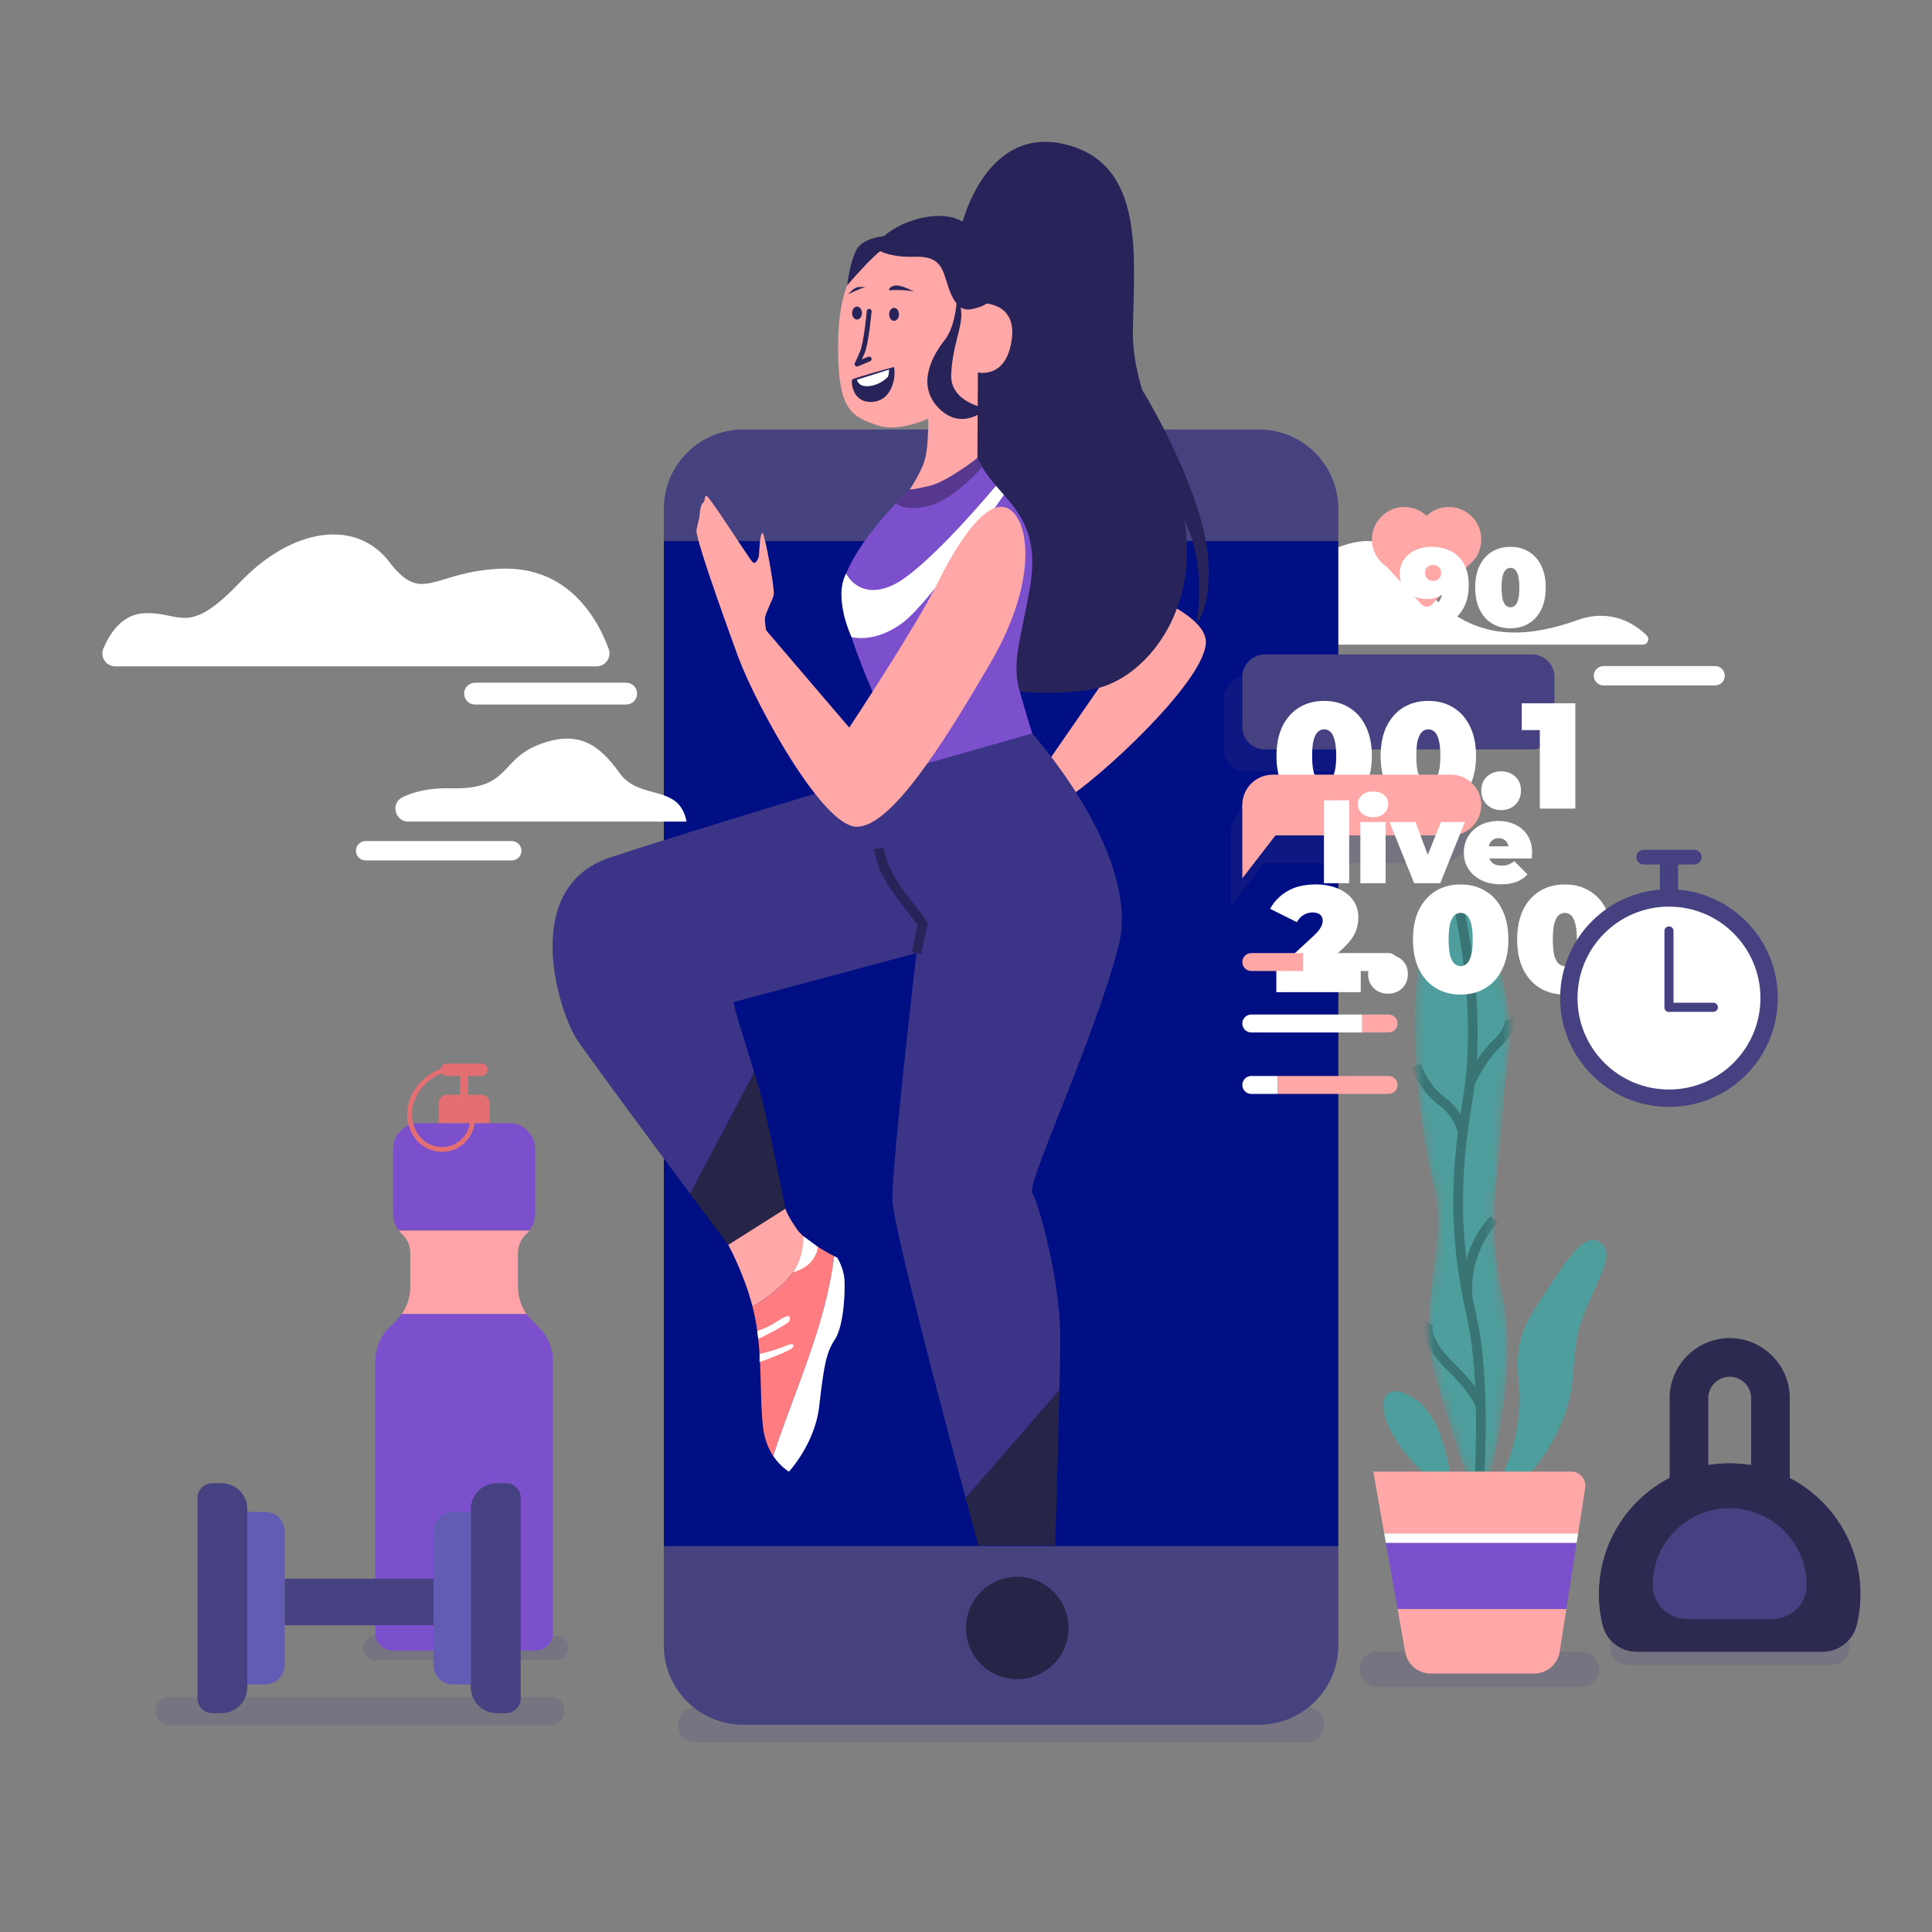 <svg width="200" height="200" viewBox="0 0 200 200" fill="none" xmlns="http://www.w3.org/2000/svg">
<rect x="0" y="0" width="200" height="200" fill="#808080" stroke="none"/>
<g clip-path="url(#clip0_69_6401)">
<path d="M134.926 66.737H170.066C170.567 66.737 170.822 66.127 170.464 65.776C169.271 64.609 166.816 62.941 163.304 64.19C158.192 66.009 153.462 66.251 149.218 62.613C144.974 58.975 144.857 54.246 138.488 56.671C132.119 59.096 134.926 66.737 134.926 66.737Z" fill="white"/>
<path d="M138.544 52.678C138.544 48.139 134.864 44.459 130.325 44.459H76.936C72.397 44.459 68.718 48.139 68.718 52.678V56.007H138.544L138.544 52.678Z" fill="#464280"/>
<path d="M138.544 56.007H68.717V160.067H138.544V56.007Z" fill="#000F83"/>
<path d="M68.717 160.067V170.324C68.717 174.863 72.397 178.542 76.936 178.542H130.325C134.864 178.542 138.544 174.863 138.544 170.324V160.067H68.717Z" fill="#464280"/>
<path d="M107.511 80.257L115.052 69.359C115.052 69.359 103.057 65.316 98.322 64.364C93.586 63.411 88.516 61.719 88.905 59.343C89.293 56.967 95.077 54.239 104.889 56.95C114.7 59.663 124.086 62.677 124.798 66.088C125.51 69.5 115.479 79.099 110.96 82.314C110.96 82.314 100.249 89.819 99.317 89.875C98.384 89.932 97.94 89.923 97.94 89.923C97.94 89.923 96.685 90.192 96.43 89.944C96.174 89.695 95.588 90.103 95.671 89.702C95.755 89.301 100.783 83.867 101.033 83.422C101.283 82.977 100.379 82.9 100.143 82.963C99.907 83.025 97.809 83.453 97.865 83.186C97.92 82.919 103.204 80.448 103.767 80.426C104.329 80.404 105.89 80.812 106.421 80.672C106.952 80.531 107.511 80.257 107.511 80.257Z" fill="#FFA8A7"/>
<path d="M99.532 23.376C99.532 23.376 101.944 12.882 110.3 14.95C118.657 17.018 117.364 26.7 117.278 34.307C117.192 41.914 122.706 48.462 122.878 56.646C123.05 64.83 117.795 70.602 112.971 71.377C108.146 72.152 103.919 71.377 103.919 71.377C103.919 71.377 99.088 49.064 99.094 43.982C99.101 38.899 99.79 23.016 99.532 23.376Z" fill="#282359"/>
<path d="M75.388 128.872L81.354 125.398C81.354 125.398 79.844 117.694 79.013 114.296C78.793 113.393 78.454 112.227 78.082 111.002L71.434 123.572C73.704 126.621 75.388 128.872 75.388 128.872Z" fill="#272547"/>
<path d="M107 76.09C106.908 75.984 106.859 75.93 106.859 75.93L93.816 79.329C93.816 79.329 72.518 85.672 63.153 88.769C53.788 91.865 57.79 104.704 59.754 107.65C61.029 109.562 67.235 117.933 71.434 123.572L78.082 111.002C77.055 107.619 75.77 103.778 75.992 103.722C76.294 103.647 94.874 98.662 94.874 98.662C94.874 98.662 92.306 120.716 92.381 124.19C92.438 126.814 97.493 145.896 99.964 155.078L109.672 143.913C109.72 141.654 109.752 139.63 109.752 138.237C109.752 132.573 107.48 124.38 106.86 123.475C106.239 122.569 113.458 107.173 115.812 97.837C118.011 89.118 108.293 77.576 107 76.09Z" fill="#3C3587"/>
<path d="M101.293 159.988H109.223C109.223 159.988 109.523 150.841 109.671 143.913L99.963 155.077C100.763 158.051 101.293 159.988 101.293 159.988Z" fill="#272547"/>
<path d="M101.575 31.367C101.575 31.367 99.901 21.522 94.142 23.688C88.382 25.854 86.758 29.595 86.758 36.044C86.758 42.492 88.183 43.147 90.91 44.048C93.062 44.759 96.111 43.33 96.111 43.33C96.111 43.33 96.209 46.776 95.471 48.351C94.732 49.926 94.166 50.664 94.166 50.664C94.166 50.664 94.831 51.304 96.751 50.664C98.671 50.024 101.181 47.415 101.181 47.415L101.23 38.554C101.23 38.554 103.692 39.145 104.529 36.142C105.365 33.14 104.184 31.466 101.575 31.367Z" fill="#FFA8A7"/>
<path d="M101.181 47.416C101.181 47.416 101.624 48.666 103.669 50.949C105.714 53.232 107.554 55.55 106.6 60.934C105.646 66.319 104.692 68.568 105.578 71.635C106.464 74.703 106.859 75.93 106.859 75.93L94.127 79.542C94.127 79.542 86.084 64.41 87.311 60.184C88.538 55.958 94.167 50.664 94.167 50.664C94.167 50.664 95.558 51.187 97.876 49.892C100.193 48.597 101.181 47.416 101.181 47.416Z" fill="#7C50CC"/>
<path d="M87.594 59.369C87.594 59.369 88.884 62.178 92.378 60.593C95.873 59.009 103.101 50.291 103.101 50.291L103.919 51.23C103.919 51.23 96.386 62.271 93.45 64.462C90.514 66.651 88.15 65.947 88.15 65.947C88.15 65.947 86.229 61.917 87.594 59.369Z" fill="white"/>
<path d="M92.74 52.11C92.74 52.11 93.7 53.027 96.245 52.351C98.79 51.675 101.678 48.359 101.678 48.359L101.181 47.415C101.181 47.415 98.069 49.856 96.245 50.291C94.421 50.726 94.166 50.664 94.166 50.664L92.74 52.11Z" fill="#57388F"/>
<path d="M79.307 65.245L87.916 75.32C87.916 75.32 94.89 64.757 97.021 60.422C99.152 56.087 102.083 51.617 104.281 52.6C106.479 53.583 107.639 59.872 102.51 68.665C97.381 77.458 92.068 85.762 88.588 85.579C85.108 85.396 78.391 73.245 76.437 68.055C76.437 68.055 71.918 55.781 72.102 54.865C72.285 53.949 72.407 53.522 72.407 53.522C72.407 53.522 72.468 52.24 72.773 52.056C73.078 51.873 72.834 51.202 73.201 51.385C73.567 51.568 77.536 57.818 77.902 58.174C78.269 58.529 78.574 57.675 78.574 57.43C78.574 57.186 78.696 55.049 78.94 55.171C79.185 55.293 80.223 61.033 80.1 61.583C79.978 62.132 79.184 63.536 79.184 64.086C79.185 64.635 79.307 65.245 79.307 65.245Z" fill="#FFA8A7"/>
<path d="M83.804 128.487C83.265 128.087 82.776 127.652 82.479 127.221C81.472 125.761 81.302 125.131 81.302 125.131L75.388 128.872C75.388 128.872 77.007 131.776 77.899 135.245C80.578 133.761 82.941 131.409 83.804 128.487Z" fill="#FFA8A7"/>
<path d="M83.804 128.487C82.941 131.409 80.578 133.761 77.899 135.245C78.012 135.684 78.115 136.132 78.2 136.585C78.955 140.612 78.603 144.64 79.006 147.862C79.159 149.082 79.579 150.02 80.041 150.716C82.281 143.848 85.499 137.176 86.346 130.03C85.818 129.761 84.736 129.178 83.804 128.487Z" fill="#FF7D81"/>
<path d="M87.413 132.407C87.312 131.198 86.668 130.191 86.668 130.191C86.668 130.191 86.546 130.133 86.346 130.03C85.499 137.176 82.281 143.848 80.041 150.716C80.8 151.855 81.674 152.342 81.674 152.342C81.674 152.342 84.342 149.473 84.795 145.647C85.248 141.821 85.449 140.109 86.406 138.699C87.362 137.29 87.513 133.615 87.413 132.407Z" fill="white"/>
<path d="M78.391 137.764C78.391 137.764 79.376 137.527 80.567 136.722C81.757 135.918 81.885 136.304 81.725 136.722C81.564 137.141 78.494 138.6 78.494 138.6L78.391 137.764Z" fill="white"/>
<path d="M78.63 140.172C78.63 140.172 80.277 139.779 81.081 139.425C81.886 139.071 82.23 139.039 82.122 139.425C82.014 139.811 78.63 141.001 78.63 141.001L78.63 140.172Z" fill="white"/>
<path d="M83.191 127.992C83.191 127.992 83.187 129.033 82.897 130.031C82.606 131.028 82.12 131.706 82.12 131.706C82.12 131.706 83.395 131.346 84.017 130.558C84.64 129.77 84.672 129.078 84.672 129.078" fill="white"/>
<path d="M90.982 87.837C90.982 87.837 91.173 90.004 93.276 92.681C95.38 95.359 95.512 95.677 95.512 95.677L94.874 98.662" stroke="#282359" stroke-miterlimit="10"/>
<path d="M89.978 32.221C89.978 32.221 89.684 35.519 89.254 36.511C88.825 37.503 88.718 37.69 88.718 37.69L89.978 37.162" stroke="#282359" stroke-width="0.5" stroke-miterlimit="10" stroke-linecap="round" stroke-linejoin="round"/>
<path d="M92.552 33.213C92.834 33.213 93.062 32.913 93.062 32.542C93.062 32.172 92.834 31.872 92.552 31.872C92.271 31.872 92.043 32.172 92.043 32.542C92.043 32.913 92.271 33.213 92.552 33.213Z" fill="#282359"/>
<path d="M88.718 33.079C88.999 33.079 89.228 32.779 89.228 32.408C89.228 32.038 88.999 31.738 88.718 31.738C88.437 31.738 88.208 32.038 88.208 32.408C88.208 32.779 88.437 33.079 88.718 33.079Z" fill="#282359"/>
<path d="M92.552 37.986C92.552 37.986 88.316 39.138 88.209 39.3C88.102 39.46 88.182 41.713 90.274 41.606C92.365 41.498 92.767 39.031 92.552 37.986Z" fill="#282359"/>
<path d="M94.438 34.629C94.438 34.629 93.397 33.905 92.4 34.629C91.404 35.353 91.948 36.101 93.238 36.101C94.529 36.101 95.185 35.467 94.438 34.629Z" fill="#FFA8A7" fill-opacity="0.651"/>
<path d="M89.117 34.956C89.117 34.956 88.755 34.358 88.008 34.584C87.26 34.81 87.215 35.489 88.008 35.761C88.8 36.033 89.276 35.137 89.117 34.956Z" fill="#FFA8A7" fill-opacity="0.651"/>
<path d="M94.63 30.195C94.63 30.195 93.18 29.388 92.552 29.578C91.924 29.768 92.043 30.052 92.043 30.052C92.043 30.052 93.633 29.926 94.63 30.195Z" fill="#282359"/>
<path d="M89.614 29.72C89.614 29.72 89.219 29.689 88.823 29.72C88.428 29.752 87.81 30.448 87.81 30.448C87.81 30.448 89.266 29.752 89.614 29.72Z" fill="#282359"/>
<path d="M103.056 33.695C103.056 33.695 102.136 32.911 101.38 33.56C100.623 34.209 101.028 36.372 101.028 36.372C101.028 36.372 103.191 34.668 103.056 33.695Z" fill="#FFA8A7" fill-opacity="0.651"/>
<path d="M88.713 39.311C88.713 39.311 88.836 40.1 89.978 39.968C91.121 39.837 91.764 39.147 91.886 39.048C92.008 38.95 92.043 38.259 92.043 38.259L88.713 39.311Z" fill="white"/>
<path d="M90.573 25.614C90.547 25.669 91.63 26.683 94.753 26.581C97.875 26.479 97.569 28.453 98.455 30.448C99.341 32.443 100.329 32.086 101.113 31.872C101.897 31.659 102.129 31.416 102.129 31.416C102.129 31.416 102.679 26.615 100.499 23.718C98.319 20.821 91.79 23.046 90.573 25.614Z" fill="#282359"/>
<path d="M99.057 30.826C99.057 30.826 99.012 33.651 97.789 35.204C96.566 36.758 94.773 39.837 97.209 42.282C99.646 44.728 102.19 42.282 102.19 42.282C102.19 42.282 98.332 41.739 98.468 38.75C98.604 35.762 99.6 33.946 99.51 32.409C99.419 30.871 99.283 30.645 99.283 30.645L99.057 30.826Z" fill="#282359"/>
<path d="M91.513 24.439C91.513 24.439 89.413 24.612 88.713 25.773C88.012 26.934 87.693 29.549 87.693 29.549C87.693 29.549 90.718 26.006 91.513 25.773C92.309 25.541 91.513 24.439 91.513 24.439Z" fill="#282359"/>
<path d="M118.232 40.335C118.232 40.335 123.029 48.128 124.596 54.918C126.163 61.707 123.865 64.632 123.865 64.632C123.865 64.632 124.929 58.991 122.882 54.5C120.836 50.009 118.232 40.335 118.232 40.335Z" fill="#282359"/>
<path d="M96.11 43.33L97.817 42.794L95.999 46.725L96.11 43.33Z" fill="#FFA8A7" fill-opacity="0.651"/>
<path d="M105.308 173.834C108.238 173.834 110.614 171.459 110.614 168.528C110.614 165.598 108.238 163.222 105.308 163.222C102.378 163.222 100.002 165.598 100.002 168.528C100.002 171.459 102.378 173.834 105.308 173.834Z" fill="#272547"/>
<path opacity="0.19" d="M138.689 70.021H129.021C127.734 70.021 126.691 71.064 126.691 72.351V77.526C126.691 78.813 127.734 79.856 129.021 79.856H138.689V70.021Z" fill="#464180"/>
<path opacity="0.19" d="M149.028 83.061H130.579C128.843 83.061 127.435 84.469 127.435 86.205V93.793L130.866 89.349H149.028C150.764 89.349 152.172 87.942 152.172 86.205C152.172 84.469 150.764 83.061 149.028 83.061Z" fill="#464180"/>
<path opacity="0.19" d="M57.577 171.858H38.89C38.185 171.858 37.614 171.286 37.614 170.581C37.614 169.876 38.185 169.305 38.89 169.305H57.576C58.282 169.305 58.853 169.876 58.853 170.581C58.853 171.286 58.282 171.858 57.577 171.858Z" fill="#464180"/>
<path opacity="0.19" d="M57.009 178.542H17.52C16.732 178.542 16.094 177.904 16.094 177.116C16.094 176.329 16.732 175.69 17.52 175.69H57.009C57.796 175.69 58.435 176.329 58.435 177.116C58.436 177.904 57.797 178.542 57.009 178.542Z" fill="#464180"/>
<path opacity="0.19" d="M163.708 174.627H142.566C141.56 174.627 140.744 173.811 140.744 172.805C140.744 171.798 141.56 170.982 142.566 170.982H163.708C164.714 170.982 165.53 171.798 165.53 172.805C165.53 173.811 164.714 174.627 163.708 174.627Z" fill="#464180"/>
<path opacity="0.19" d="M189.628 172.352H168.487C167.48 172.352 166.664 171.536 166.664 170.53C166.664 169.523 167.48 168.707 168.487 168.707H189.628C190.635 168.707 191.451 169.523 191.451 170.53C191.451 171.536 190.635 172.352 189.628 172.352Z" fill="#464180"/>
<path opacity="0.19" d="M135.251 180.365H72.01C71.003 180.365 70.187 179.549 70.187 178.543C70.187 177.536 71.003 176.72 72.01 176.72H135.251C136.258 176.72 137.074 177.536 137.074 178.543C137.074 179.549 136.258 180.365 135.251 180.365Z" fill="#464180"/>
<path d="M55.402 125.688V118.942C55.402 118.232 55.12 117.551 54.618 117.05C54.116 116.548 53.436 116.266 52.726 116.266H48.047L48.056 117.216H48.037L48.047 116.266H43.367C42.658 116.266 41.977 116.548 41.475 117.05C40.973 117.552 40.692 118.232 40.692 118.942V125.688C40.692 126.303 40.904 126.896 41.287 127.37H54.806C55.189 126.896 55.402 126.303 55.402 125.688Z" fill="#7C50CC"/>
<path d="M55.072 136.697C54.854 136.479 54.661 136.242 54.49 135.992H41.603C41.432 136.242 41.239 136.479 41.021 136.697L40.299 137.419C39.369 138.349 38.847 139.609 38.847 140.924V169.05C38.847 169.531 39.038 169.992 39.378 170.332C39.719 170.672 40.18 170.864 40.661 170.864H45.583H47.484H48.609H51.51H55.431C55.912 170.864 56.374 170.672 56.714 170.332C57.054 169.992 57.245 169.531 57.245 169.05V140.924C57.245 139.609 56.723 138.349 55.794 137.419L55.072 136.697Z" fill="#7C50CC"/>
<path d="M53.62 133.217V129.711C53.62 129.001 53.902 128.321 54.404 127.819L54.618 127.605C54.685 127.538 54.747 127.467 54.806 127.395H41.287C41.346 127.467 41.408 127.538 41.475 127.605L41.69 127.819C42.192 128.321 42.473 129.001 42.473 129.711V133.217C42.473 134.224 42.164 135.198 41.604 136.017H54.49C53.928 135.198 53.62 134.224 53.62 133.217Z" fill="#FFA3A9"/>
<path d="M50.674 116.266H45.419V114.15C45.419 113.699 45.785 113.333 46.236 113.333H49.858C50.309 113.333 50.675 113.699 50.675 114.15L50.674 116.266Z" fill="#E36F73"/>
<path d="M48.474 111.38H47.62V113.333H48.474V111.38Z" fill="#E36F73"/>
<path d="M49.84 111.38H46.254C45.901 111.38 45.614 111.094 45.614 110.741C45.614 110.388 45.9 110.102 46.254 110.102H49.84C50.192 110.102 50.479 110.388 50.479 110.741C50.478 111.094 50.192 111.38 49.84 111.38Z" fill="#E36F73"/>
<path d="M47.341 110.286C44.48 110.386 41.822 112.913 42.184 115.893C42.345 117.214 43.142 118.424 44.386 118.948C45.588 119.456 46.962 119.303 47.955 118.439C49.065 117.473 49.499 115.961 48.885 114.6C48.753 114.308 48.322 114.562 48.453 114.853C48.925 115.897 48.61 117.073 47.826 117.874C47.013 118.704 45.876 118.94 44.782 118.567C43.629 118.175 42.858 117.106 42.69 115.92C42.504 114.616 43.02 113.274 43.918 112.332C44.81 111.395 46.047 110.83 47.341 110.786C47.662 110.774 47.663 110.274 47.341 110.286Z" fill="#E36F73"/>
<mask id="mask0_69_6401" style="mask-type:luminance" maskUnits="userSpaceOnUse" x="146" y="91" width="11" height="63">
<path d="M154.208 152.682C154.208 152.682 157.225 142.09 155.549 134.18C153.873 126.269 155.012 123.186 155.549 115.208C156.085 107.23 157.024 108.169 155.549 101.465C154.074 94.761 151.996 88.125 148.443 94.359C144.89 100.594 146.834 116.683 148.443 122.783C150.052 128.884 146.432 135.118 148.644 142.693C150.856 150.268 152.063 153.352 152.063 153.352L154.208 152.682Z" fill="white"/>
</mask>
<g mask="url(#mask0_69_6401)">
<path d="M154.208 152.682C154.208 152.682 157.225 142.09 155.549 134.18C153.873 126.269 155.012 123.186 155.549 115.208C156.085 107.23 157.024 108.169 155.549 101.465C154.074 94.761 151.996 88.125 148.443 94.359C144.89 100.594 146.834 116.683 148.443 122.783C150.052 128.884 146.432 135.118 148.644 142.693C150.856 150.268 152.063 153.352 152.063 153.352L154.208 152.682Z" fill="#4D9E9D"/>
</g>
<mask id="mask1_69_6401" style="mask-type:luminance" maskUnits="userSpaceOnUse" x="146" y="91" width="11" height="63">
<path d="M154.208 152.682C154.208 152.682 157.225 142.09 155.549 134.18C153.873 126.269 155.012 123.186 155.549 115.208C156.085 107.23 157.024 108.169 155.549 101.465C154.074 94.761 151.996 88.125 148.443 94.359C144.89 100.594 146.834 116.683 148.443 122.783C150.052 128.884 146.432 135.118 148.644 142.693C150.856 150.268 152.063 153.352 152.063 153.352L154.208 152.682Z" fill="white"/>
</mask>
<g mask="url(#mask1_69_6401)">
<path d="M150.537 91.998C150.537 91.998 153.724 103.318 151.9 114.046C150.076 124.774 151.203 130.996 152.464 136.897C153.724 142.797 153.188 152.343 153.188 152.343" stroke="#397575" stroke-miterlimit="10"/>
</g>
<mask id="mask2_69_6401" style="mask-type:luminance" maskUnits="userSpaceOnUse" x="146" y="91" width="11" height="63">
<path d="M154.208 152.682C154.208 152.682 157.225 142.09 155.549 134.18C153.873 126.269 155.012 123.186 155.549 115.208C156.085 107.23 157.024 108.169 155.549 101.465C154.074 94.761 151.996 88.125 148.443 94.359C144.89 100.594 146.834 116.683 148.443 122.783C150.052 128.884 146.432 135.118 148.644 142.693C150.856 150.268 152.063 153.352 152.063 153.352L154.208 152.682Z" fill="white"/>
</mask>
<g mask="url(#mask2_69_6401)">
<path d="M147.909 136.925C147.909 136.925 146.986 138.325 150.119 141.426C153.251 144.527 153.301 145.692 153.301 145.692" stroke="#397575" stroke-miterlimit="10"/>
</g>
<mask id="mask3_69_6401" style="mask-type:luminance" maskUnits="userSpaceOnUse" x="146" y="91" width="11" height="63">
<path d="M154.208 152.682C154.208 152.682 157.225 142.09 155.549 134.18C153.873 126.269 155.012 123.186 155.549 115.208C156.085 107.23 157.024 108.169 155.549 101.465C154.074 94.761 151.996 88.125 148.443 94.359C144.89 100.594 146.834 116.683 148.443 122.783C150.052 128.884 146.432 135.118 148.644 142.693C150.856 150.268 152.063 153.352 152.063 153.352L154.208 152.682Z" fill="white"/>
</mask>
<g mask="url(#mask3_69_6401)">
<path d="M151.919 133.771C151.919 133.771 151.54 129.562 154.672 126.232" stroke="#397575" stroke-miterlimit="10"/>
</g>
<mask id="mask4_69_6401" style="mask-type:luminance" maskUnits="userSpaceOnUse" x="146" y="91" width="11" height="63">
<path d="M154.208 152.682C154.208 152.682 157.225 142.09 155.549 134.18C153.873 126.269 155.012 123.186 155.549 115.208C156.085 107.23 157.024 108.169 155.549 101.465C154.074 94.761 151.996 88.125 148.443 94.359C144.89 100.594 146.834 116.683 148.443 122.783C150.052 128.884 146.432 135.118 148.644 142.693C150.856 150.268 152.063 153.352 152.063 153.352L154.208 152.682Z" fill="white"/>
</mask>
<g mask="url(#mask4_69_6401)">
<path d="M146.598 110.282C146.598 110.282 147.402 112.675 149.214 113.961C151.025 115.246 151.428 117.218 151.428 117.218" stroke="#397575" stroke-miterlimit="10"/>
</g>
<mask id="mask5_69_6401" style="mask-type:luminance" maskUnits="userSpaceOnUse" x="146" y="91" width="11" height="63">
<path d="M154.208 152.682C154.208 152.682 157.225 142.09 155.549 134.18C153.873 126.269 155.012 123.186 155.549 115.208C156.085 107.23 157.024 108.169 155.549 101.465C154.074 94.761 151.996 88.125 148.443 94.359C144.89 100.594 146.834 116.683 148.443 122.783C150.052 128.884 146.432 135.118 148.644 142.693C150.856 150.268 152.063 153.352 152.063 153.352L154.208 152.682Z" fill="white"/>
</mask>
<g mask="url(#mask5_69_6401)">
<path d="M152.164 112.21C152.18 112.075 153.304 109.594 154.941 108.037C156.577 106.48 156.264 105.489 156.264 105.489" stroke="#397575" stroke-miterlimit="10"/>
</g>
<path d="M150.118 152.682C150.118 152.682 149.47 146.716 146.442 144.772C143.415 142.828 142.488 144.973 143.756 147.654C145.024 150.336 147.169 152.343 147.236 152.343C147.303 152.343 148.845 153.352 148.845 153.352L150.118 152.682Z" fill="#4D9E9D"/>
<path d="M155.549 152.682C155.549 152.682 157.761 148.258 157.225 143.163C156.688 138.068 158.163 136.66 160.577 132.906C162.99 129.152 164.564 127.409 165.956 128.884C167.347 130.358 163.996 134.649 163.325 138.135C162.655 141.621 163.124 143.699 161.783 146.984C160.442 150.268 158.566 152.342 158.566 152.342L155.549 152.682Z" fill="#4D9E9D"/>
<path d="M164.1 154.03C164.238 153.144 163.552 152.343 162.655 152.343H142.163L143.296 158.742H163.366L164.1 154.03Z" fill="#FFA8A7"/>
<path d="M143.296 158.742L143.471 159.733H163.211L163.366 158.742H143.296Z" fill="white"/>
<path d="M163.211 159.733H143.471L144.682 166.57H162.146L163.211 159.733Z" fill="#7C50CC"/>
<path d="M144.682 166.57L145.473 171.042C145.698 172.314 146.805 173.242 148.098 173.242H158.825C160.138 173.242 161.256 172.285 161.458 170.987L162.146 166.57H144.682Z" fill="#FFA8A7"/>
<path d="M192.205 168.205C192.526 166.879 192.652 165.478 192.55 164.031C192.076 157.362 186.664 151.968 179.993 151.52C172.099 150.989 165.53 157.235 165.53 165.015C165.53 166.136 165.667 167.224 165.924 168.264C166.321 169.87 167.789 170.982 169.443 170.982H188.671C190.348 170.982 191.81 169.835 192.205 168.205Z" fill="#2D2A52"/>
<path d="M192.205 168.205C192.526 166.879 192.652 165.478 192.55 164.031C192.076 157.362 186.664 151.968 179.993 151.52C172.099 150.989 165.53 157.235 165.53 165.015C165.53 166.136 165.667 167.224 165.924 168.264C166.321 169.87 167.789 170.982 169.443 170.982H188.671C190.348 170.982 191.81 169.835 192.205 168.205Z" fill="#2D2A52"/>
<path d="M179.058 161.46C175.629 161.46 172.84 158.671 172.84 155.242V144.739C172.84 141.311 175.629 138.521 179.058 138.521C182.486 138.521 185.276 141.311 185.276 144.739V155.242C185.275 158.671 182.486 161.46 179.058 161.46ZM179.058 142.522C177.835 142.522 176.84 143.516 176.84 144.74V155.243C176.84 156.466 177.835 157.46 179.058 157.46C180.281 157.46 181.276 156.466 181.276 155.243V144.74C181.275 143.516 180.28 142.522 179.058 142.522Z" fill="#2D2A52"/>
<path d="M187.025 164.142C187.026 163.978 187.022 163.814 187.013 163.648C186.794 159.626 183.494 156.338 179.472 156.134C174.883 155.901 171.089 159.553 171.089 164.091C171.089 164.104 171.089 164.116 171.089 164.129C171.098 166.066 172.732 167.606 174.67 167.606H183.445C185.378 167.606 187.013 166.074 187.025 164.142Z" fill="#464180"/>
<path d="M22.924 177.347H21.969C21.126 177.347 20.442 176.664 20.442 175.82V155.064C20.442 154.221 21.126 153.538 21.969 153.538H22.924C24.404 153.538 25.604 154.738 25.604 156.218V174.666C25.605 176.147 24.404 177.347 22.924 177.347Z" fill="#464180"/>
<path d="M27.466 174.371H25.605V156.514H27.466C28.576 156.514 29.476 157.414 29.476 158.525V172.361C29.476 173.471 28.576 174.371 27.466 174.371Z" fill="#635CB5"/>
<path d="M51.423 153.538H52.378C53.221 153.538 53.904 154.222 53.904 155.065V175.821C53.904 176.664 53.221 177.348 52.378 177.348H51.423C49.942 177.348 48.742 176.147 48.742 174.667V156.219C48.742 154.738 49.942 153.538 51.423 153.538Z" fill="#464180"/>
<path d="M46.881 156.514H48.742V174.371H46.881C45.771 174.371 44.87 173.471 44.87 172.36V158.524C44.87 157.414 45.771 156.514 46.881 156.514Z" fill="#635CB5"/>
<path d="M44.871 163.425H29.476V168.247H44.871V163.425Z" fill="#464180"/>
<path d="M158.589 77.584H130.935C129.648 77.584 128.605 76.54 128.605 75.254V70.078C128.605 68.791 129.648 67.748 130.935 67.748H158.589C159.876 67.748 160.919 68.791 160.919 70.078V75.254C160.92 76.54 159.876 77.584 158.589 77.584Z" fill="#464180"/>
<path d="M137.078 83.958C136.112 83.958 135.256 83.734 134.508 83.288C133.771 82.841 133.19 82.192 132.764 81.341C132.348 80.49 132.141 79.462 132.141 78.257C132.141 77.053 132.348 76.025 132.764 75.173C133.19 74.322 133.771 73.673 134.508 73.226C135.256 72.78 136.112 72.557 137.078 72.557C138.044 72.557 138.895 72.78 139.632 73.226C140.38 73.673 140.962 74.322 141.377 75.173C141.803 76.025 142.016 77.053 142.016 78.257C142.016 79.462 141.803 80.49 141.377 81.341C140.962 82.192 140.38 82.841 139.632 83.288C138.895 83.734 138.044 83.958 137.078 83.958ZM137.078 81.014C137.317 81.014 137.53 80.931 137.717 80.765C137.904 80.599 138.049 80.313 138.153 79.908C138.267 79.503 138.324 78.953 138.324 78.257C138.324 77.551 138.267 77.001 138.153 76.606C138.049 76.201 137.904 75.916 137.717 75.749C137.53 75.583 137.317 75.5 137.078 75.5C136.839 75.5 136.626 75.583 136.44 75.749C136.253 75.916 136.102 76.201 135.988 76.606C135.884 77.001 135.832 77.551 135.832 78.257C135.832 78.953 135.884 79.503 135.988 79.908C136.102 80.313 136.253 80.599 136.44 80.765C136.626 80.931 136.839 81.014 137.078 81.014ZM147.862 83.958C146.897 83.958 146.04 83.734 145.292 83.288C144.555 82.841 143.974 82.192 143.548 81.341C143.133 80.49 142.925 79.462 142.925 78.257C142.925 77.053 143.133 76.025 143.548 75.173C143.974 74.322 144.555 73.673 145.292 73.226C146.04 72.78 146.897 72.557 147.862 72.557C148.828 72.557 149.679 72.78 150.417 73.226C151.164 73.673 151.746 74.322 152.161 75.173C152.587 76.025 152.8 77.053 152.8 78.257C152.8 79.462 152.587 80.49 152.161 81.341C151.746 82.192 151.164 82.841 150.417 83.288C149.679 83.734 148.828 83.958 147.862 83.958ZM147.862 81.014C148.101 81.014 148.314 80.931 148.501 80.765C148.688 80.599 148.833 80.313 148.937 79.908C149.051 79.503 149.108 78.953 149.108 78.257C149.108 77.551 149.051 77.001 148.937 76.606C148.833 76.201 148.688 75.916 148.501 75.749C148.314 75.583 148.101 75.5 147.862 75.5C147.623 75.5 147.411 75.583 147.224 75.749C147.037 75.916 146.886 76.201 146.772 76.606C146.668 77.001 146.616 77.551 146.616 78.257C146.616 78.953 146.668 79.503 146.772 79.908C146.886 80.313 147.037 80.599 147.224 80.765C147.411 80.931 147.623 81.014 147.862 81.014ZM155.397 83.864C154.815 83.864 154.327 83.677 153.932 83.303C153.538 82.919 153.341 82.431 153.341 81.84C153.341 81.237 153.538 80.754 153.932 80.391C154.327 80.028 154.815 79.846 155.397 79.846C155.978 79.846 156.466 80.028 156.861 80.391C157.255 80.754 157.452 81.237 157.452 81.84C157.452 82.431 157.255 82.919 156.861 83.303C156.466 83.677 155.978 83.864 155.397 83.864ZM159.402 83.709V74.083L160.975 75.578H157.533V72.806H163.078V83.709H159.402ZM132.125 102.708V100.45L136.066 96.805C136.315 96.567 136.497 96.359 136.611 96.182C136.735 96.006 136.819 95.85 136.86 95.715C136.902 95.57 136.922 95.435 136.922 95.31C136.922 95.04 136.834 94.833 136.658 94.687C136.481 94.531 136.216 94.454 135.863 94.454C135.541 94.454 135.235 94.542 134.944 94.718C134.654 94.885 134.425 95.134 134.259 95.466L131.487 94.08C131.881 93.332 132.473 92.725 133.262 92.257C134.051 91.79 135.033 91.557 136.206 91.557C137.068 91.557 137.831 91.697 138.495 91.977C139.16 92.257 139.679 92.652 140.053 93.161C140.427 93.67 140.614 94.272 140.614 94.968C140.614 95.321 140.567 95.674 140.474 96.027C140.39 96.38 140.214 96.754 139.944 97.148C139.674 97.532 139.274 97.963 138.745 98.441L135.785 101.135L135.209 99.858H140.863V102.708H132.125ZM143.685 102.864C143.103 102.864 142.615 102.677 142.221 102.304C141.826 101.919 141.629 101.431 141.629 100.839C141.629 100.237 141.826 99.754 142.221 99.391C142.615 99.028 143.103 98.846 143.685 98.846C144.266 98.846 144.754 99.028 145.149 99.391C145.543 99.754 145.741 100.237 145.741 100.839C145.741 101.431 145.543 101.919 145.149 102.304C144.754 102.677 144.266 102.864 143.685 102.864ZM151.208 102.958C150.243 102.958 149.386 102.734 148.639 102.288C147.901 101.841 147.32 101.193 146.894 100.341C146.479 99.49 146.271 98.462 146.271 97.257C146.271 96.053 146.479 95.025 146.894 94.173C147.32 93.322 147.901 92.673 148.639 92.226C149.386 91.78 150.243 91.557 151.208 91.557C152.174 91.557 153.026 91.78 153.763 92.226C154.51 92.673 155.092 93.322 155.507 94.173C155.933 95.025 156.146 96.053 156.146 97.257C156.146 98.462 155.933 99.49 155.507 100.341C155.092 101.193 154.51 101.841 153.763 102.288C153.026 102.734 152.174 102.958 151.208 102.958ZM151.208 100.014C151.447 100.014 151.66 99.931 151.847 99.765C152.034 99.599 152.179 99.313 152.283 98.908C152.397 98.503 152.454 97.953 152.454 97.257C152.454 96.551 152.397 96.001 152.283 95.606C152.179 95.201 152.034 94.916 151.847 94.749C151.66 94.583 151.447 94.5 151.208 94.5C150.97 94.5 150.757 94.583 150.57 94.749C150.383 94.916 150.232 95.201 150.118 95.606C150.014 96.001 149.962 96.551 149.962 97.257C149.962 97.953 150.014 98.503 150.118 98.908C150.232 99.313 150.383 99.599 150.57 99.765C150.757 99.931 150.97 100.014 151.208 100.014ZM161.993 102.958C161.027 102.958 160.17 102.734 159.423 102.288C158.685 101.841 158.104 101.193 157.678 100.341C157.263 99.49 157.055 98.462 157.055 97.257C157.055 96.053 157.263 95.025 157.678 94.173C158.104 93.322 158.685 92.673 159.423 92.226C160.17 91.78 161.027 91.557 161.993 91.557C162.958 91.557 163.81 91.78 164.547 92.226C165.295 92.673 165.876 93.322 166.291 94.173C166.717 95.025 166.93 96.053 166.93 97.257C166.93 98.462 166.717 99.49 166.291 100.341C165.876 101.193 165.295 101.841 164.547 102.288C163.81 102.734 162.958 102.958 161.993 102.958ZM161.993 100.014C162.231 100.014 162.444 99.931 162.631 99.765C162.818 99.599 162.963 99.313 163.067 98.908C163.181 98.503 163.239 97.953 163.239 97.257C163.239 96.551 163.181 96.001 163.067 95.606C162.963 95.201 162.818 94.916 162.631 94.749C162.444 94.583 162.231 94.5 161.993 94.5C161.754 94.5 161.541 94.583 161.354 94.749C161.167 94.916 161.016 95.201 160.902 95.606C160.798 96.001 160.747 96.551 160.747 97.257C160.747 97.953 160.798 98.503 160.902 98.908C161.016 99.313 161.167 99.599 161.354 99.765C161.541 99.931 161.754 100.014 161.993 100.014Z" fill="white"/>
<path d="M150.198 86.479H131.748C130.012 86.479 128.604 85.072 128.604 83.335C128.604 81.599 130.012 80.192 131.748 80.192H150.198C151.934 80.192 153.341 81.599 153.341 83.335C153.341 85.072 151.934 86.479 150.198 86.479Z" fill="#FFA8A7"/>
<path d="M128.605 83.335V90.924L133.238 84.922L128.605 83.335Z" fill="#FFA8A7"/>
<path d="M137.053 91.427V82.846H139.667V91.427H137.053ZM140.825 91.427V85.101H143.439V91.427H140.825ZM142.132 84.592C141.654 84.592 141.272 84.465 140.987 84.21C140.702 83.956 140.559 83.64 140.559 83.262C140.559 82.884 140.702 82.568 140.987 82.314C141.272 82.059 141.654 81.932 142.132 81.932C142.61 81.932 142.992 82.052 143.277 82.291C143.562 82.53 143.705 82.838 143.705 83.216C143.705 83.617 143.562 83.948 143.277 84.21C142.992 84.465 142.61 84.592 142.132 84.592ZM146.39 91.427L143.846 85.101H146.529L148.46 90.236H147.107L149.166 85.101H151.641L149.096 91.427H146.39ZM155.364 91.543C154.593 91.543 153.918 91.4 153.34 91.115C152.769 90.83 152.326 90.44 152.01 89.947C151.694 89.446 151.536 88.883 151.536 88.258C151.536 87.618 151.69 87.052 151.998 86.558C152.314 86.065 152.742 85.679 153.282 85.402C153.829 85.124 154.442 84.985 155.121 84.985C155.745 84.985 156.32 85.109 156.844 85.356C157.376 85.602 157.8 85.968 158.116 86.454C158.44 86.94 158.602 87.541 158.602 88.258C158.602 88.351 158.598 88.455 158.59 88.571C158.583 88.679 158.575 88.779 158.567 88.871H153.698V87.611H157.18L156.196 87.946C156.196 87.699 156.15 87.491 156.058 87.322C155.973 87.144 155.853 87.009 155.699 86.917C155.545 86.817 155.36 86.766 155.144 86.766C154.928 86.766 154.739 86.817 154.577 86.917C154.423 87.009 154.304 87.144 154.219 87.322C154.134 87.491 154.092 87.699 154.092 87.946V88.339C154.092 88.609 154.146 88.841 154.253 89.033C154.361 89.226 154.516 89.373 154.716 89.473C154.917 89.565 155.159 89.612 155.445 89.612C155.738 89.612 155.977 89.573 156.162 89.496C156.355 89.419 156.555 89.303 156.763 89.149L158.128 90.525C157.819 90.857 157.438 91.111 156.983 91.288C156.536 91.458 155.996 91.543 155.364 91.543Z" fill="white"/>
<path d="M128.605 99.59C128.605 100.102 129.02 100.518 129.532 100.518H134.926V98.662H129.532C129.02 98.662 128.605 99.078 128.605 99.59Z" fill="#FFA8A7"/>
<path d="M143.754 98.662H134.926V100.518H143.754C144.266 100.518 144.681 100.102 144.681 99.59C144.682 99.078 144.266 98.662 143.754 98.662Z" fill="white"/>
<path d="M128.605 105.952C128.605 106.464 129.02 106.88 129.532 106.88H141.015V105.024H129.532C129.02 105.024 128.605 105.44 128.605 105.952Z" fill="white"/>
<path d="M143.754 105.024H141.015V106.879H143.754C144.266 106.879 144.681 106.464 144.681 105.952C144.682 105.44 144.266 105.024 143.754 105.024Z" fill="#FFA8A7"/>
<path d="M128.605 112.314C128.605 112.826 129.02 113.241 129.532 113.241H132.294V111.386H129.532C129.02 111.386 128.605 111.801 128.605 112.314Z" fill="white"/>
<path d="M143.754 111.386H132.294V113.241H143.754C144.266 113.241 144.681 112.826 144.681 112.314C144.682 111.801 144.266 111.386 143.754 111.386Z" fill="#FFA8A7"/>
<path d="M152.904 57.5C153.259 56.873 153.422 56.123 153.302 55.328C153.089 53.922 151.974 52.777 150.574 52.535C149.452 52.342 148.415 52.708 147.682 53.395C147 52.756 146.055 52.395 145.024 52.502C143.482 52.664 142.222 53.908 142.045 55.449C141.892 56.787 142.526 57.989 143.542 58.657L147.16 62.564C147.457 62.884 147.963 62.884 148.259 62.564L151.986 58.539C152.317 58.292 152.6 57.988 152.821 57.639L152.948 57.501H152.904V57.5Z" fill="#FFA8A7"/>
<path d="M148.172 56.608C148.94 56.608 149.611 56.758 150.187 57.058C150.771 57.349 151.224 57.787 151.547 58.371C151.877 58.955 152.042 59.688 152.042 60.571C152.042 61.516 151.854 62.322 151.478 62.99C151.101 63.65 150.579 64.157 149.911 64.51C149.243 64.864 148.463 65.04 147.573 65.04C147.097 65.04 146.636 64.983 146.19 64.868C145.753 64.76 145.38 64.606 145.073 64.407L146.052 62.506C146.29 62.675 146.528 62.79 146.766 62.852C147.012 62.905 147.262 62.932 147.515 62.932C148.06 62.932 148.494 62.771 148.817 62.449C149.147 62.118 149.312 61.642 149.312 61.02C149.312 60.905 149.312 60.794 149.312 60.686C149.312 60.571 149.312 60.456 149.312 60.341L149.934 60.79C149.788 61.051 149.608 61.274 149.393 61.458C149.185 61.635 148.94 61.773 148.655 61.873C148.371 61.965 148.041 62.011 147.665 62.011C147.173 62.011 146.716 61.907 146.294 61.7C145.879 61.485 145.542 61.185 145.28 60.801C145.027 60.41 144.9 59.953 144.9 59.431C144.9 58.855 145.046 58.355 145.338 57.933C145.63 57.511 146.021 57.184 146.513 56.954C147.012 56.724 147.565 56.608 148.172 56.608ZM148.356 58.486C148.195 58.486 148.053 58.521 147.93 58.59C147.807 58.651 147.707 58.743 147.63 58.866C147.561 58.989 147.527 59.135 147.527 59.304C147.527 59.557 147.603 59.761 147.757 59.914C147.918 60.06 148.118 60.133 148.356 60.133C148.517 60.133 148.659 60.099 148.782 60.03C148.913 59.961 149.013 59.864 149.082 59.742C149.151 59.619 149.185 59.473 149.185 59.304C149.185 59.135 149.151 58.989 149.082 58.866C149.013 58.743 148.913 58.651 148.782 58.59C148.659 58.521 148.517 58.486 148.356 58.486ZM156.363 65.04C155.649 65.04 155.015 64.875 154.462 64.545C153.917 64.215 153.487 63.735 153.172 63.105C152.865 62.475 152.712 61.715 152.712 60.824C152.712 59.934 152.865 59.173 153.172 58.544C153.487 57.914 153.917 57.434 154.462 57.104C155.015 56.774 155.649 56.608 156.363 56.608C157.077 56.608 157.707 56.774 158.252 57.104C158.805 57.434 159.235 57.914 159.542 58.544C159.857 59.173 160.015 59.934 160.015 60.824C160.015 61.715 159.857 62.475 159.542 63.105C159.235 63.735 158.805 64.215 158.252 64.545C157.707 64.875 157.077 65.04 156.363 65.04ZM156.363 62.863C156.54 62.863 156.697 62.802 156.835 62.679C156.974 62.556 157.081 62.345 157.158 62.045C157.242 61.746 157.285 61.339 157.285 60.824C157.285 60.302 157.242 59.895 157.158 59.603C157.081 59.304 156.974 59.093 156.835 58.97C156.697 58.847 156.54 58.785 156.363 58.785C156.186 58.785 156.029 58.847 155.891 58.97C155.753 59.093 155.641 59.304 155.557 59.603C155.48 59.895 155.442 60.302 155.442 60.824C155.442 61.339 155.48 61.746 155.557 62.045C155.641 62.345 155.753 62.556 155.891 62.679C156.029 62.802 156.186 62.863 156.363 62.863Z" fill="white"/>
<path d="M172.772 114.586C178.994 114.586 184.038 109.542 184.038 103.32C184.038 97.097 178.994 92.053 172.772 92.053C166.55 92.053 161.506 97.097 161.506 103.32C161.506 109.542 166.55 114.586 172.772 114.586Z" fill="#464180"/>
<path d="M172.772 112.787C178.001 112.787 182.24 108.548 182.24 103.32C182.24 98.091 178.001 93.852 172.772 93.852C167.543 93.852 163.304 98.091 163.304 103.32C163.304 108.548 167.543 112.787 172.772 112.787Z" fill="white"/>
<path d="M175.39 89.495H170.154C169.735 89.495 169.392 89.152 169.392 88.733C169.392 88.314 169.735 87.971 170.154 87.971H175.39C175.809 87.971 176.152 88.314 176.152 88.733C176.152 89.152 175.809 89.495 175.39 89.495Z" fill="#464180"/>
<path d="M172.772 93.206C172.255 93.206 171.832 92.782 171.832 92.265V89.368C171.832 88.851 172.255 88.428 172.772 88.428C173.289 88.428 173.712 88.851 173.712 89.368V92.265C173.712 92.782 173.289 93.206 172.772 93.206Z" fill="#464180"/>
<path d="M172.772 104.744C172.512 104.744 172.302 104.534 172.302 104.274V96.37C172.302 96.111 172.512 95.9 172.772 95.9C173.032 95.9 173.242 96.111 173.242 96.37V104.274C173.242 104.534 173.032 104.744 172.772 104.744Z" fill="#464180"/>
<path d="M177.838 104.274C177.838 104.014 177.628 103.804 177.368 103.804H172.772C172.512 103.804 172.302 104.014 172.302 104.274C172.302 104.534 172.512 104.744 172.772 104.744H177.368C177.628 104.744 177.838 104.534 177.838 104.274Z" fill="#464180"/>
<path d="M71.069 85.053H42.275C40.859 85.053 40.41 83.128 41.687 82.517C42.858 81.958 44.47 81.544 46.656 81.603C52.843 81.771 51.673 78.677 55.769 77.089C59.866 75.5 62.04 77.089 64.13 80.015C66.22 82.941 70.317 81.063 71.069 85.053Z" fill="white"/>
<path d="M11.934 68.979H61.756C62.683 68.979 63.33 68.059 63.012 67.188C61.924 64.205 58.919 58.571 51.8 58.873C44.819 59.169 43.73 62.667 40.302 58.173C36.874 53.679 30.27 54.599 24.836 60.284C19.401 65.969 18.816 63.329 14.97 63.479C12.632 63.569 11.345 65.583 10.695 67.147C10.332 68.02 10.99 68.979 11.934 68.979Z" fill="white"/>
<path d="M177.551 70.954H165.99C165.437 70.954 164.989 70.505 164.989 69.952C164.989 69.399 165.438 68.951 165.99 68.951H177.551C178.104 68.951 178.552 69.4 178.552 69.952C178.552 70.505 178.104 70.954 177.551 70.954Z" fill="white"/>
<path d="M52.978 89.073H37.847C37.293 89.073 36.844 88.624 36.844 88.069C36.844 87.515 37.293 87.066 37.847 87.066H52.978C53.532 87.066 53.982 87.515 53.982 88.069C53.982 88.623 53.532 89.073 52.978 89.073Z" fill="white"/>
<path d="M64.822 72.935H49.178C48.553 72.935 48.047 72.429 48.047 71.804C48.047 71.18 48.553 70.674 49.178 70.674H64.822C65.446 70.674 65.952 71.18 65.952 71.804C65.952 72.429 65.446 72.935 64.822 72.935Z" fill="white"/>
</g>
<defs>
<clipPath id="clip0_69_6401">
<rect width="200" height="200" fill="white"/>
</clipPath>
</defs>
</svg>
